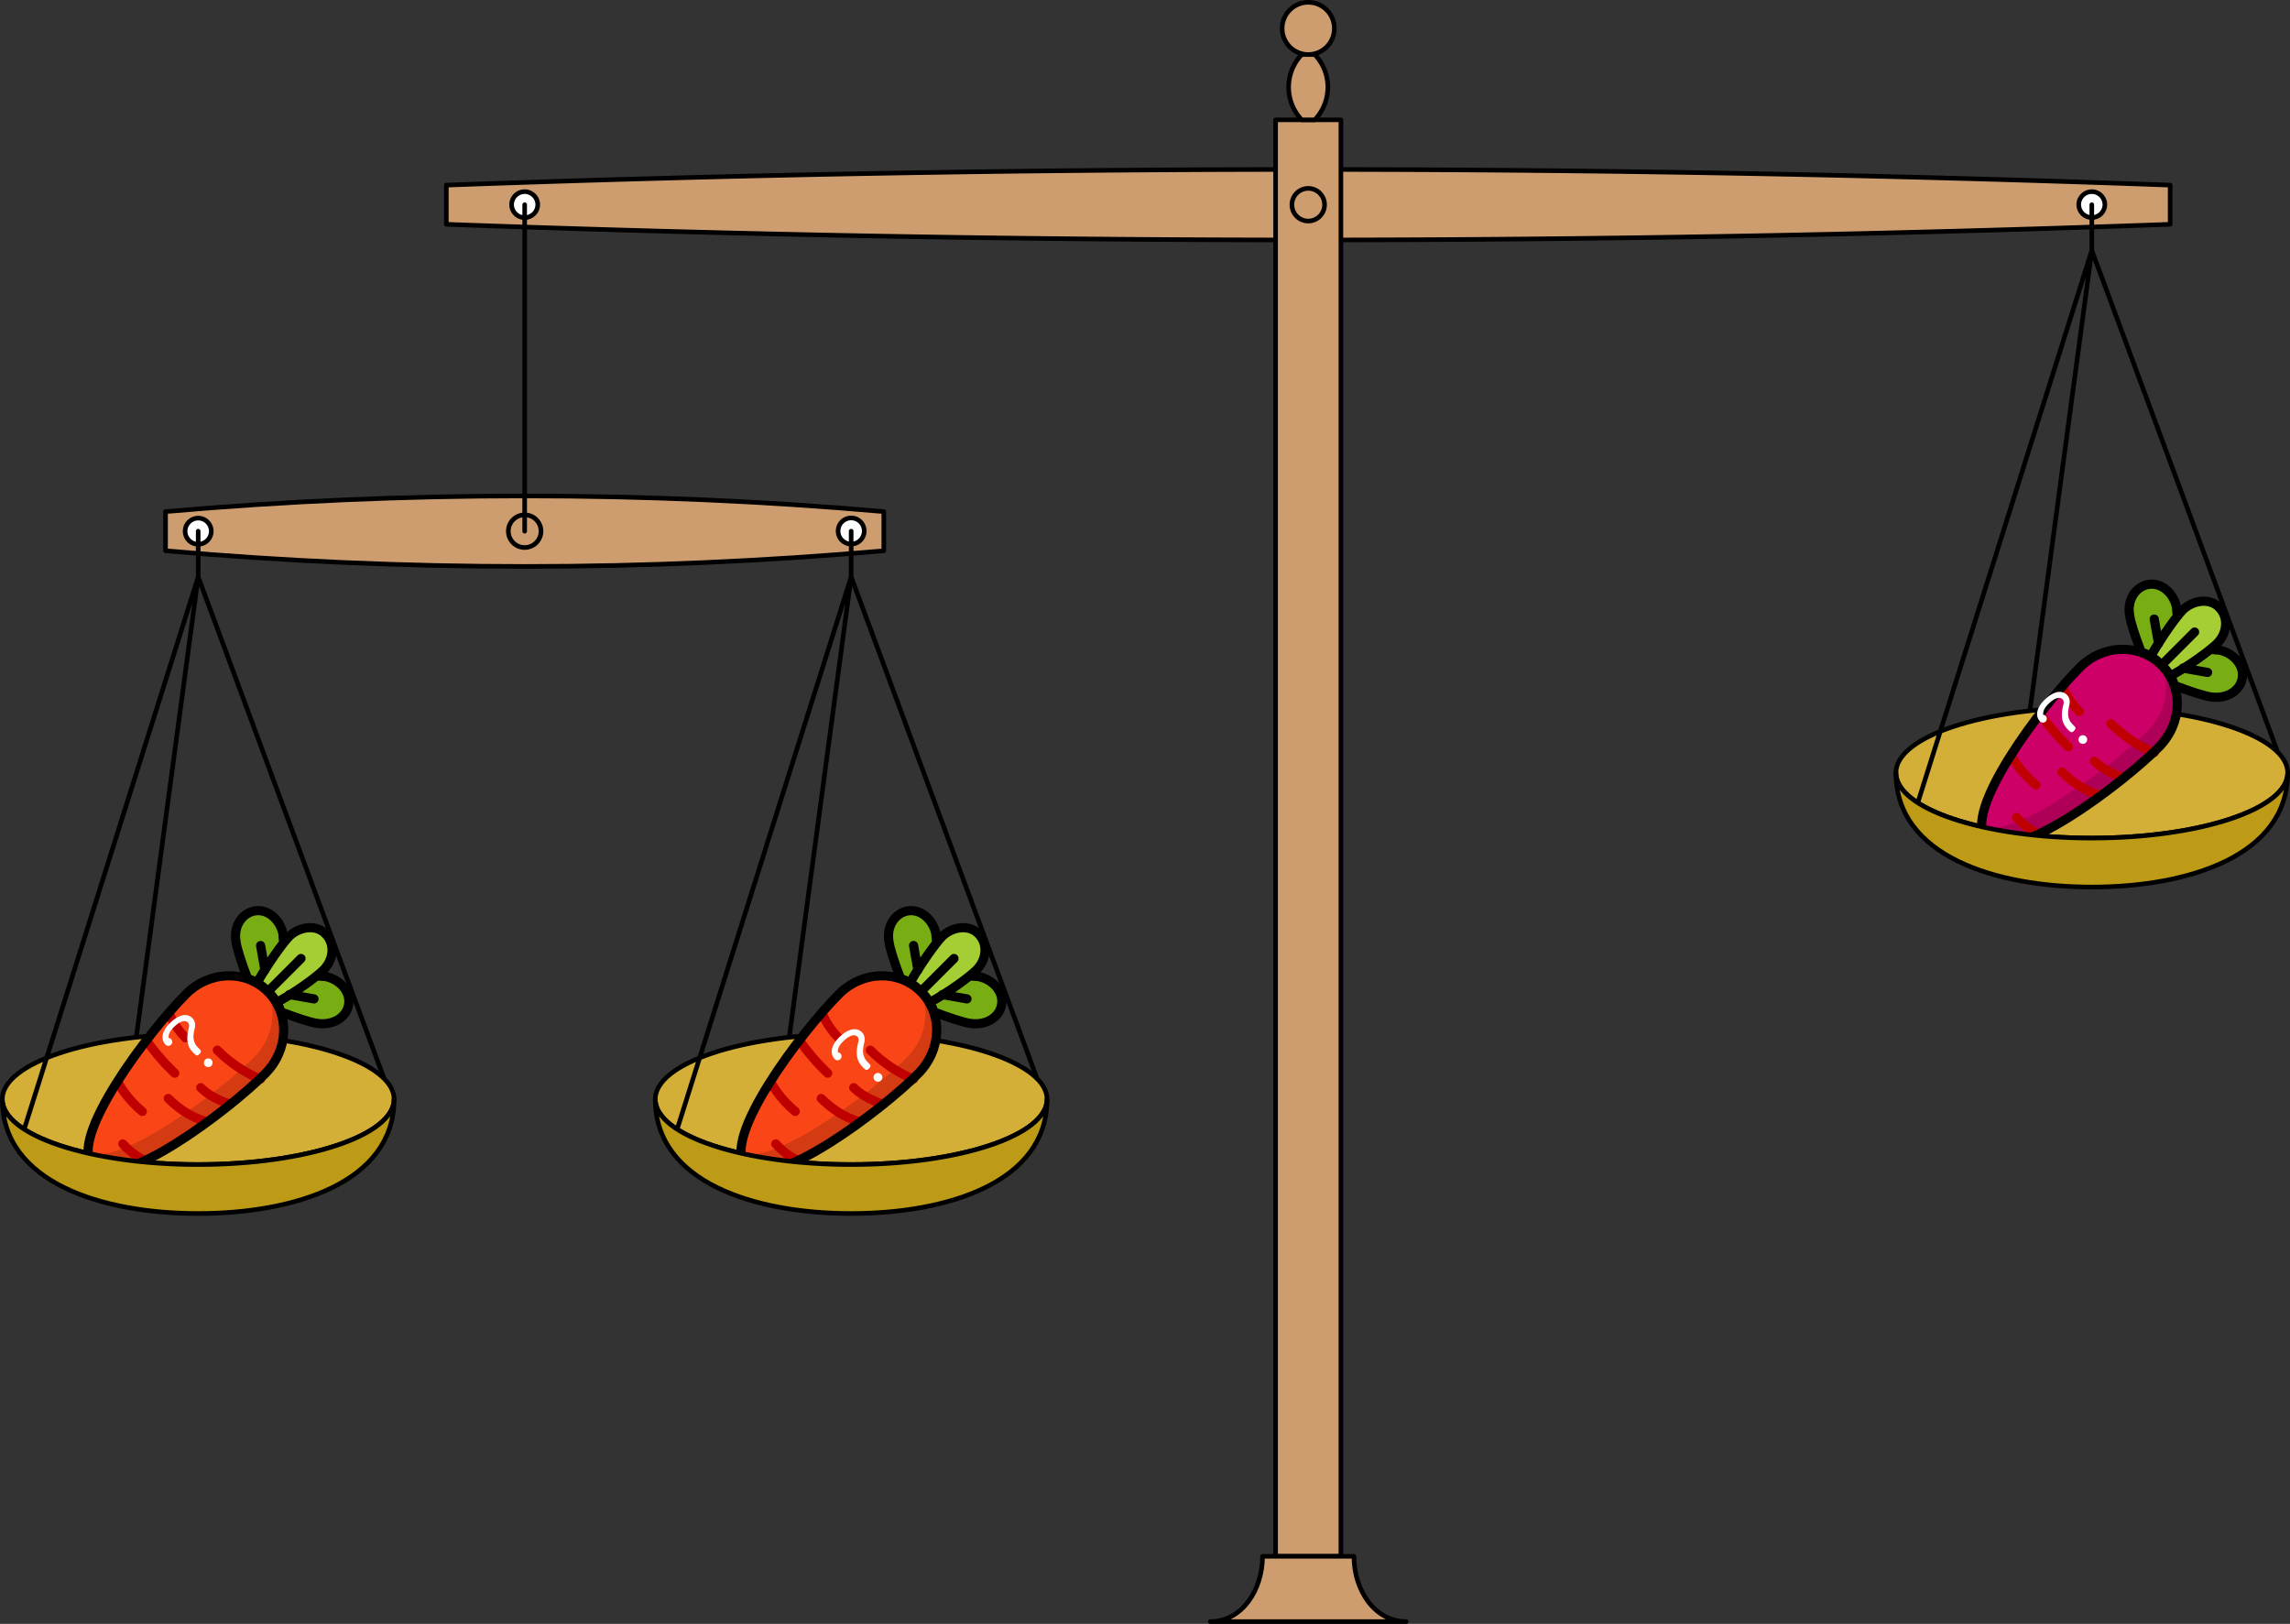 <svg xmlns="http://www.w3.org/2000/svg" xmlns:xlink="http://www.w3.org/1999/xlink" width="1325.501" height="939.99" viewBox="624.339 162.575 994.126 704.992"><rect x="624.339" y="162.575" width="994.126" height="704.992" fill="#333333" stroke="none"/><defs><path id="g0-63" d="M3.324-2.762c0-.813.418-1.41 1.35-1.948.526-.311.742-.73.742-1.16S5.14-7.376 2.953-7.376c-1.566 0-2.224.765-2.224 1.482 0 .419.347.514.49.514.18 0 .479-.143.479-.49 0-.191-.06-.251-.108-.31.167-.24.562-.503 1.363-.503 1.255 0 1.686.418 1.686.813 0 .335-.3.514-.407.574C2.5-4.28 2.462-3.288 2.462-2.678c0 .43 0 .598.431.598s.43-.203.43-.466zM3.43-.538c0-.299-.239-.538-.538-.538s-.538.24-.538.538a.537.537 0 1 0 1.076 0"/></defs><g id="page1"><path fill="#cd9d6f" d="M818.094 259.953a10288 10288 0 0 0 374.174 6.803c124.828 0 249.622-2.27 374.173-6.803v-17.008a10287 10287 0 0 0-374.173-6.803c-124.829 0-249.622 2.269-374.174 6.803z"/><path fill="none" stroke="#000" stroke-linecap="round" stroke-linejoin="round" stroke-miterlimit="10.037" stroke-width="1.999" d="M818.094 259.953a10288 10288 0 0 0 374.174 6.803c124.828 0 249.622-2.27 374.173-6.803v-17.008a10287 10287 0 0 0-374.173-6.803c-124.829 0-249.622 2.269-374.174 6.803z"/><path fill="#fff" d="M857.78 251.449a5.669 5.669 0 1 0-11.339 0 5.67 5.67 0 0 0 11.339 0"/><path fill="none" stroke="#000" stroke-linecap="round" stroke-linejoin="round" stroke-miterlimit="10.037" stroke-width="1.999" d="M857.78 251.449a5.669 5.669 0 1 0-11.339 0 5.67 5.67 0 0 0 11.339 0"/><path fill="#fff" d="M1538.094 251.449a5.669 5.669 0 1 0-11.338 0 5.67 5.67 0 0 0 11.338 0"/><path fill="none" stroke="#000" stroke-linecap="round" stroke-linejoin="round" stroke-miterlimit="10.037" stroke-width="1.999" d="M1538.094 251.449a5.669 5.669 0 1 0-11.338 0 5.67 5.67 0 0 0 11.338 0"/><path fill="#cd9d6f" d="M1178.094 838.22h28.347V214.6h-28.347z"/><path fill="none" stroke="#000" stroke-linecap="round" stroke-linejoin="round" stroke-miterlimit="10.037" stroke-width="1.999" d="M1178.094 838.22h28.347V214.6h-28.347z"/><path fill="#cd9d6f" d="M1199.355 251.449a7.087 7.087 0 1 0-14.174 0 7.087 7.087 0 0 0 14.174 0"/><path fill="none" stroke="#000" stroke-linecap="round" stroke-linejoin="round" stroke-miterlimit="10.037" stroke-width="1.999" d="M1199.355 251.449a7.087 7.087 0 1 0-14.174 0 7.087 7.087 0 0 0 14.174 0"/><path fill="#cd9d6f" d="M1195.103 214.599a20.55 20.55 0 0 0 0-28.347h-5.67a20.55 20.55 0 0 0 0 28.347z"/><path fill="none" stroke="#000" stroke-linecap="round" stroke-linejoin="round" stroke-miterlimit="10.037" stroke-width="1.999" d="M1195.103 214.599a20.55 20.55 0 0 0 0-28.347h-5.67a20.55 20.55 0 0 0 0 28.347z"/><path fill="#cd9d6f" d="M1203.607 174.914c0-6.263-5.077-11.339-11.339-11.339s-11.338 5.076-11.338 11.339c0 6.262 5.076 11.338 11.338 11.338s11.339-5.076 11.339-11.338"/><path fill="none" stroke="#000" stroke-linecap="round" stroke-linejoin="round" stroke-miterlimit="10.037" stroke-width="1.999" d="M1203.607 174.914c0-6.263-5.077-11.339-11.339-11.339s-11.338 5.076-11.338 11.339c0 6.262 5.076 11.338 11.338 11.338s11.339-5.076 11.339-11.338"/><path fill="#cd9d6f" d="M1234.788 866.567c-13.69 0-22.677-13.623-22.677-28.347h-39.685c0 14.724-8.988 28.347-22.677 28.347z"/><path fill="none" stroke="#000" stroke-linecap="round" stroke-linejoin="round" stroke-miterlimit="10.037" stroke-width="1.999" d="M1234.788 866.567c-13.69 0-22.677-13.623-22.677-28.347h-39.685c0 14.724-8.988 28.347-22.677 28.347z"/><path fill="#d4af37" d="M1617.465 498.063c0-15.655-38.073-28.346-85.04-28.346s-85.038 12.69-85.038 28.346 38.073 28.347 85.039 28.347 85.039-12.692 85.039-28.347"/><path fill="none" stroke="#000" stroke-linecap="round" stroke-linejoin="round" stroke-miterlimit="10.037" stroke-width="1.999" d="M1617.465 498.063c0-15.655-38.073-28.346-85.04-28.346s-85.038 12.69-85.038 28.346 38.073 28.347 85.039 28.347 85.039-12.692 85.039-28.347m-85.039-226.772 80.704 217.813m-80.704-217.813-26.88 199.87m26.88-199.87-75.548 239.8m75.548-239.8V251.45"/><path fill="#79ad14" d="M1557.953 447.608c3.445-5.95 8.143-12.84 11.588-17.225 0-1.253-.313-2.506-.313-4.072-1.253-6.264-6.577-10.96-12.215-10.021-5.636.939-9.394 6.89-8.142 13.466.313 2.82 2.506 9.396 5.011 15.973 1.253.313 2.819.94 4.07 1.88"/><path fill="none" stroke="#000" stroke-linecap="round" stroke-linejoin="round" stroke-miterlimit="10.037" stroke-width="3.977" d="M1557.953 447.608c3.445-5.95 8.143-12.84 11.588-17.225 0-1.253-.313-2.506-.313-4.072-1.253-6.264-6.577-10.96-12.215-10.021-5.636.939-9.394 6.89-8.142 13.466.313 2.82 2.506 9.396 5.011 15.973 1.253.313 2.819.94 4.07 1.88"/><path fill="#79ad14" d="M1566.41 456.064c5.95-3.445 12.84-8.143 17.225-11.588 1.253 0 2.505.314 4.071.314 6.264 1.252 10.961 6.576 10.022 12.214-.94 5.637-6.89 9.082-13.467 8.142-2.818-.312-9.395-2.505-15.973-5.01-.313-1.253-.94-2.82-1.879-4.072"/><path fill="none" stroke="#000" stroke-linecap="round" stroke-linejoin="round" stroke-miterlimit="10.037" stroke-width="3.977" d="M1566.41 456.064c5.95-3.445 12.84-8.143 17.225-11.588 1.253 0 2.505.314 4.071.314 6.264 1.252 10.961 6.576 10.022 12.214-.94 5.637-6.89 9.082-13.467 8.142-2.818-.312-9.395-2.505-15.973-5.01-.313-1.253-.94-2.82-1.879-4.072"/><path fill="#a5ce34" d="M1562.651 451.366q2.35 1.88 3.758 4.698c7.83-4.071 17.538-11.274 20.358-14.093 4.697-4.698 5.01-11.588.94-15.66-3.76-4.07-10.963-3.445-15.66.94-2.82 2.819-9.709 12.527-14.094 20.357q2.82 1.41 4.698 3.758"/><path fill="none" stroke="#000" stroke-linecap="round" stroke-linejoin="round" stroke-miterlimit="10.037" stroke-width="3.977" d="M1562.651 451.366q2.35 1.88 3.758 4.698c7.83-4.071 17.538-11.274 20.358-14.093 4.697-4.698 5.01-11.588.94-15.66-3.76-4.07-10.963-3.445-15.66.94-2.82 2.819-9.709 12.527-14.094 20.357q2.82 1.41 4.698 3.758"/><path fill="#c06" d="M1562.651 451.366c-9.708-9.709-25.681-9.082-35.703 1.253-15.66 15.66-51.676 62.95-40.088 74.539 11.588 11.587 58.879-24.429 74.538-40.088 10.335-10.335 10.962-25.994 1.253-35.704"/><path fill="#ad0056" d="M1562.651 451.366c4.072 9.083 1.88 20.67-5.95 28.5-14.72 14.72-57.313 46.978-72.033 41.654 0 2.506.626 4.385 2.192 5.638 11.588 11.587 58.879-24.429 74.538-40.088 10.335-10.022 10.962-25.994 1.253-35.704"/><path fill="none" stroke="#c00000" stroke-linecap="round" stroke-linejoin="round" stroke-miterlimit="10.037" stroke-width="3.977" d="M1559.52 489.262s-9.397-3.132-18.791-12.527m-18.479 10.021s-5.95-5.324-12.214-14.093m36.329 27.561s-7.83-2.193-12.84-7.204m2.505 14.72s-8.142-1.566-16.599-10.022m-21.61-6.578s3.446 6.578 10.336 12.215m11.587-42.906s1.88 5.637 7.204 10.96M1499.7 517.45s4.385 5.01 9.709 7.202"/><path fill="none" stroke="#000" stroke-linecap="round" stroke-linejoin="round" stroke-miterlimit="10.037" stroke-width="3.977" d="m1577.057 436.96-14.406 14.406m-3.131-20.044 1.878 10.65m21.297 12.526-10.648-1.879m-9.396-1.253c-9.708-9.709-25.681-9.082-35.703 1.253-15.66 15.66-51.676 62.95-40.088 74.539 11.588 11.587 58.879-24.429 74.538-40.088 10.335-10.335 10.962-25.994 1.253-35.704"/><use xlink:href="#g0-63" x="1533.647" y="483.96" fill="#fff" transform="rotate(-45 1994.615 5734.383)scale(3.5)"/><path fill="#bd9b16" d="M1447.387 498.063c0 36.177 43.396 49.607 85.039 49.607s85.039-13.43 85.039-49.607c0 15.655-38.073 28.347-85.04 28.347s-85.038-12.692-85.038-28.347"/><path fill="none" stroke="#000" stroke-linecap="round" stroke-linejoin="round" stroke-miterlimit="10.037" stroke-width="1.999" d="M1447.387 498.063c0 36.177 43.396 49.607 85.039 49.607s85.039-13.43 85.039-49.607c0 15.655-38.073 28.347-85.04 28.347s-85.038-12.692-85.038-28.347"/><path fill="#cd9d6f" d="M696.205 401.685c51.554 4.528 103.688 6.804 155.906 6.804 52.217 0 104.352-2.276 155.905-6.804v-17.008c-51.553-4.528-103.688-6.802-155.905-6.802-52.218 0-104.352 2.274-155.906 6.802z"/><path fill="none" stroke="#000" stroke-linecap="round" stroke-linejoin="round" stroke-miterlimit="10.037" stroke-width="1.999" d="M696.205 401.685c51.554 4.528 103.688 6.804 155.906 6.804 52.217 0 104.352-2.276 155.905-6.804v-17.008c-51.553-4.528-103.688-6.802-155.905-6.802-52.218 0-104.352 2.274-155.906 6.802z"/><path fill="#fff" d="M716.048 393.181a5.67 5.67 0 0 0-5.67-5.669 5.669 5.669 0 1 0 0 11.339 5.67 5.67 0 0 0 5.67-5.67"/><path fill="none" stroke="#000" stroke-linecap="round" stroke-linejoin="round" stroke-miterlimit="10.037" stroke-width="1.999" d="M716.048 393.181a5.67 5.67 0 0 0-5.67-5.669 5.669 5.669 0 1 0 0 11.339 5.67 5.67 0 0 0 5.67-5.67"/><path fill="#fff" d="M999.512 393.181a5.669 5.669 0 1 0-11.337 0 5.669 5.669 0 0 0 11.337 0"/><path fill="none" stroke="#000" stroke-linecap="round" stroke-linejoin="round" stroke-miterlimit="10.037" stroke-width="1.999" d="M999.512 393.181a5.669 5.669 0 1 0-11.337 0 5.669 5.669 0 0 0 11.337 0"/><path fill="#d4af37" d="M795.417 639.795c0-15.655-38.073-28.346-85.039-28.346s-85.039 12.691-85.039 28.346 38.073 28.347 85.04 28.347c46.965 0 85.038-12.691 85.038-28.347"/><path fill="none" stroke="#000" stroke-linecap="round" stroke-linejoin="round" stroke-miterlimit="10.037" stroke-width="1.999" d="M795.417 639.795c0-15.655-38.073-28.346-85.039-28.346s-85.039 12.691-85.039 28.346 38.073 28.347 85.04 28.347c46.965 0 85.038-12.691 85.038-28.347m-85.039-226.771 80.705 217.812m-80.705-217.812L683.5 612.894m26.878-199.87-75.547 239.799m75.547-239.799V393.18"/><path fill="#79ad14" d="M735.907 589.34c3.444-5.95 8.142-12.84 11.587-17.225 0-1.253-.313-2.505-.313-4.072-1.253-6.263-6.577-10.96-12.215-10.02-5.637.939-9.395 6.89-8.142 13.466.313 2.818 2.505 9.395 5.01 15.973 1.253.312 2.82.94 4.073 1.879"/><path fill="none" stroke="#000" stroke-linecap="round" stroke-linejoin="round" stroke-miterlimit="10.037" stroke-width="3.977" d="M735.907 589.34c3.444-5.95 8.142-12.84 11.587-17.225 0-1.253-.313-2.505-.313-4.072-1.253-6.263-6.577-10.96-12.215-10.02-5.637.939-9.395 6.89-8.142 13.466.313 2.818 2.505 9.395 5.01 15.973 1.253.312 2.82.94 4.073 1.879"/><path fill="#79ad14" d="M744.362 597.797c5.95-3.445 12.84-8.144 17.225-11.589 1.254 0 2.506.314 4.072.314 6.264 1.252 10.962 6.577 10.021 12.214-.939 5.637-6.89 9.082-13.466 8.143-2.818-.313-9.396-2.506-15.973-5.011-.313-1.253-.94-2.819-1.88-4.071"/><path fill="none" stroke="#000" stroke-linecap="round" stroke-linejoin="round" stroke-miterlimit="10.037" stroke-width="3.977" d="M744.362 597.797c5.95-3.445 12.84-8.144 17.225-11.589 1.254 0 2.506.314 4.072.314 6.264 1.252 10.962 6.577 10.021 12.214-.939 5.637-6.89 9.082-13.466 8.143-2.818-.313-9.396-2.506-15.973-5.011-.313-1.253-.94-2.819-1.88-4.071"/><path fill="#a5ce34" d="M740.604 593.099q2.348 1.879 3.758 4.698c7.83-4.072 17.54-11.275 20.358-14.094 4.697-4.698 5.01-11.588.939-15.66-3.758-4.07-10.962-3.445-15.66.94-2.818 2.82-9.708 12.528-14.092 20.358q2.818 1.409 4.697 3.758"/><path fill="none" stroke="#000" stroke-linecap="round" stroke-linejoin="round" stroke-miterlimit="10.037" stroke-width="3.977" d="M740.604 593.099q2.348 1.879 3.758 4.698c7.83-4.072 17.54-11.275 20.358-14.094 4.697-4.698 5.01-11.588.939-15.66-3.758-4.07-10.962-3.445-15.66.94-2.818 2.82-9.708 12.528-14.092 20.358q2.818 1.409 4.697 3.758"/><path fill="#fa4616" d="M740.604 593.099c-9.709-9.71-25.681-9.082-35.703 1.253-15.66 15.66-51.676 62.95-40.088 74.538s58.879-24.43 74.538-40.088c10.335-10.336 10.962-25.995 1.253-35.703"/><path fill="#d43b12" d="M740.604 593.099c4.072 9.082 1.879 20.67-5.95 28.5-14.72 14.72-57.314 46.977-72.034 41.653 0 2.506.627 4.385 2.193 5.638 11.588 11.588 58.879-24.43 74.538-40.088 10.335-10.022 10.962-25.995 1.253-35.703"/><path fill="none" stroke="#c00000" stroke-linecap="round" stroke-linejoin="round" stroke-miterlimit="10.037" stroke-width="3.977" d="M737.472 630.994s-9.396-3.132-18.791-12.528m-18.478 10.023s-5.95-5.324-12.214-14.093m36.329 27.56s-7.83-2.192-12.84-7.204m2.505 14.72s-8.143-1.566-16.599-10.021m-21.61-6.578s3.445 6.578 10.335 12.215m11.588-42.907s1.88 5.637 7.204 10.961m-27.248 46.038s4.385 5.012 9.71 7.205"/><path fill="none" stroke="#000" stroke-linecap="round" stroke-linejoin="round" stroke-miterlimit="10.037" stroke-width="3.977" d="m755.011 578.693-14.407 14.406m-3.132-20.044 1.879 10.648m21.297 12.527L750 594.353m-9.396-1.254c-9.709-9.71-25.681-9.082-35.703 1.253-15.66 15.66-51.676 62.95-40.088 74.538s58.879-24.43 74.538-40.088c10.335-10.336 10.962-25.995 1.253-35.703"/><use xlink:href="#g0-63" x="711.6" y="625.693" fill="#fff" transform="rotate(-45 -280.29 3561.855)scale(3.5)"/><path fill="#bd9b16" d="M625.339 639.795c0 36.178 43.397 49.606 85.04 49.606 41.642 0 85.038-13.428 85.038-49.606 0 15.656-38.073 28.347-85.039 28.347s-85.039-12.691-85.039-28.347"/><path fill="none" stroke="#000" stroke-linecap="round" stroke-linejoin="round" stroke-miterlimit="10.037" stroke-width="1.999" d="M625.339 639.795c0 36.178 43.397 49.606 85.04 49.606 41.642 0 85.038-13.428 85.038-49.606 0 15.656-38.073 28.347-85.039 28.347s-85.039-12.691-85.039-28.347"/><path fill="#d4af37" d="M1078.882 639.795c0-15.655-38.073-28.346-85.039-28.346s-85.04 12.691-85.04 28.346 38.074 28.347 85.04 28.347 85.04-12.691 85.04-28.347"/><path fill="none" stroke="#000" stroke-linecap="round" stroke-linejoin="round" stroke-miterlimit="10.037" stroke-width="1.999" d="M1078.882 639.795c0-15.655-38.073-28.346-85.039-28.346s-85.04 12.691-85.04 28.346 38.074 28.347 85.04 28.347 85.04-12.691 85.04-28.347m-85.04-226.771 80.704 217.812m-80.704-217.812-26.879 199.87m26.879-199.87-75.547 239.799m75.547-239.799V393.18"/><path fill="#79ad14" d="M1019.37 589.34c3.446-5.95 8.143-12.84 11.588-17.225 0-1.253-.313-2.505-.313-4.072-1.252-6.263-6.576-10.96-12.214-10.02s-9.396 6.89-8.142 13.466c.313 2.818 2.504 9.395 5.01 15.973 1.253.312 2.82.94 4.072 1.879"/><path fill="none" stroke="#000" stroke-linecap="round" stroke-linejoin="round" stroke-miterlimit="10.037" stroke-width="3.977" d="M1019.37 589.34c3.446-5.95 8.143-12.84 11.588-17.225 0-1.253-.313-2.505-.313-4.072-1.252-6.263-6.576-10.96-12.214-10.02s-9.396 6.89-8.142 13.466c.313 2.818 2.504 9.395 5.01 15.973 1.253.312 2.82.94 4.072 1.879"/><path fill="#79ad14" d="M1027.827 597.797c5.95-3.445 12.84-8.144 17.225-11.589 1.253 0 2.506.314 4.071.314 6.265 1.252 10.962 6.577 10.022 12.214s-6.89 9.082-13.467 8.143c-2.818-.313-9.395-2.506-15.972-5.011-.313-1.253-.94-2.819-1.88-4.071"/><path fill="none" stroke="#000" stroke-linecap="round" stroke-linejoin="round" stroke-miterlimit="10.037" stroke-width="3.977" d="M1027.827 597.797c5.95-3.445 12.84-8.144 17.225-11.589 1.253 0 2.506.314 4.071.314 6.265 1.252 10.962 6.577 10.022 12.214s-6.89 9.082-13.467 8.143c-2.818-.313-9.395-2.506-15.972-5.011-.313-1.253-.94-2.819-1.88-4.071"/><path fill="#a5ce34" d="M1024.069 593.099q2.348 1.879 3.758 4.698c7.83-4.072 17.538-11.275 20.357-14.094 4.698-4.698 5.01-11.588.94-15.66-3.759-4.07-10.962-3.445-15.66.94-2.819 2.82-9.709 12.528-14.093 20.358q2.819 1.409 4.698 3.758"/><path fill="none" stroke="#000" stroke-linecap="round" stroke-linejoin="round" stroke-miterlimit="10.037" stroke-width="3.977" d="M1024.069 593.099q2.348 1.879 3.758 4.698c7.83-4.072 17.538-11.275 20.357-14.094 4.698-4.698 5.01-11.588.94-15.66-3.759-4.07-10.962-3.445-15.66.94-2.819 2.82-9.709 12.528-14.093 20.358q2.819 1.409 4.698 3.758"/><path fill="#fa4616" d="M1024.069 593.099c-9.71-9.71-25.682-9.082-35.704 1.253-15.66 15.66-51.675 62.95-40.088 74.538 11.588 11.588 58.88-24.43 74.539-40.088 10.335-10.336 10.962-25.995 1.253-35.703"/><path fill="#d43b12" d="M1024.069 593.099c4.07 9.082 1.879 20.67-5.95 28.5-14.72 14.72-57.315 46.977-72.035 41.653 0 2.506.627 4.385 2.193 5.638 11.588 11.588 58.88-24.43 74.539-40.088 10.335-10.022 10.962-25.995 1.253-35.703"/><path fill="none" stroke="#c00000" stroke-linecap="round" stroke-linejoin="round" stroke-miterlimit="10.037" stroke-width="3.977" d="M1020.937 630.994s-9.396-3.132-18.792-12.528m-18.477 10.023s-5.951-5.324-12.215-14.093m36.33 27.56s-7.83-2.192-12.84-7.204m2.505 14.72s-8.144-1.566-16.599-10.021m-21.609-6.578s3.444 6.578 10.334 12.215m11.588-42.907s1.879 5.637 7.203 10.961m-27.247 46.038s4.385 5.012 9.709 7.205"/><path fill="none" stroke="#000" stroke-linecap="round" stroke-linejoin="round" stroke-miterlimit="10.037" stroke-width="3.977" d="m1038.475 578.693-14.406 14.406m-3.132-20.044 1.879 10.648m21.297 12.527-10.65-1.878m-9.394-1.253c-9.71-9.71-25.682-9.082-35.704 1.253-15.66 15.66-51.675 62.95-40.088 74.538 11.588 11.588 58.88-24.43 74.539-40.088 10.335-10.336 10.962-25.995 1.253-35.703"/><use xlink:href="#g0-63" x="995.064" y="625.693" fill="#fff" transform="matrix(2.5 -2.5 2.5 2.5 -3052.31 1562.29)"/><path fill="#bd9b16" d="M908.803 639.795c0 36.178 43.398 49.606 85.04 49.606s85.04-13.428 85.04-49.606c0 15.656-38.074 28.347-85.04 28.347s-85.04-12.691-85.04-28.347"/><path fill="none" stroke="#000" stroke-linecap="round" stroke-linejoin="round" stroke-miterlimit="10.037" stroke-width="1.999" d="M908.803 639.795c0 36.178 43.398 49.606 85.04 49.606s85.04-13.428 85.04-49.606c0 15.656-38.074 28.347-85.04 28.347s-85.04-12.691-85.04-28.347"/><path fill="#cd9d6f" d="M859.197 393.181a7.087 7.087 0 1 0-14.174.001 7.087 7.087 0 0 0 14.174 0"/><path fill="none" stroke="#000" stroke-linecap="round" stroke-linejoin="round" stroke-miterlimit="10.037" stroke-width="1.999" d="M859.197 393.181a7.087 7.087 0 1 0-14.174.001 7.087 7.087 0 0 0 14.174 0m-7.087-.001V251.45"/></g></svg>